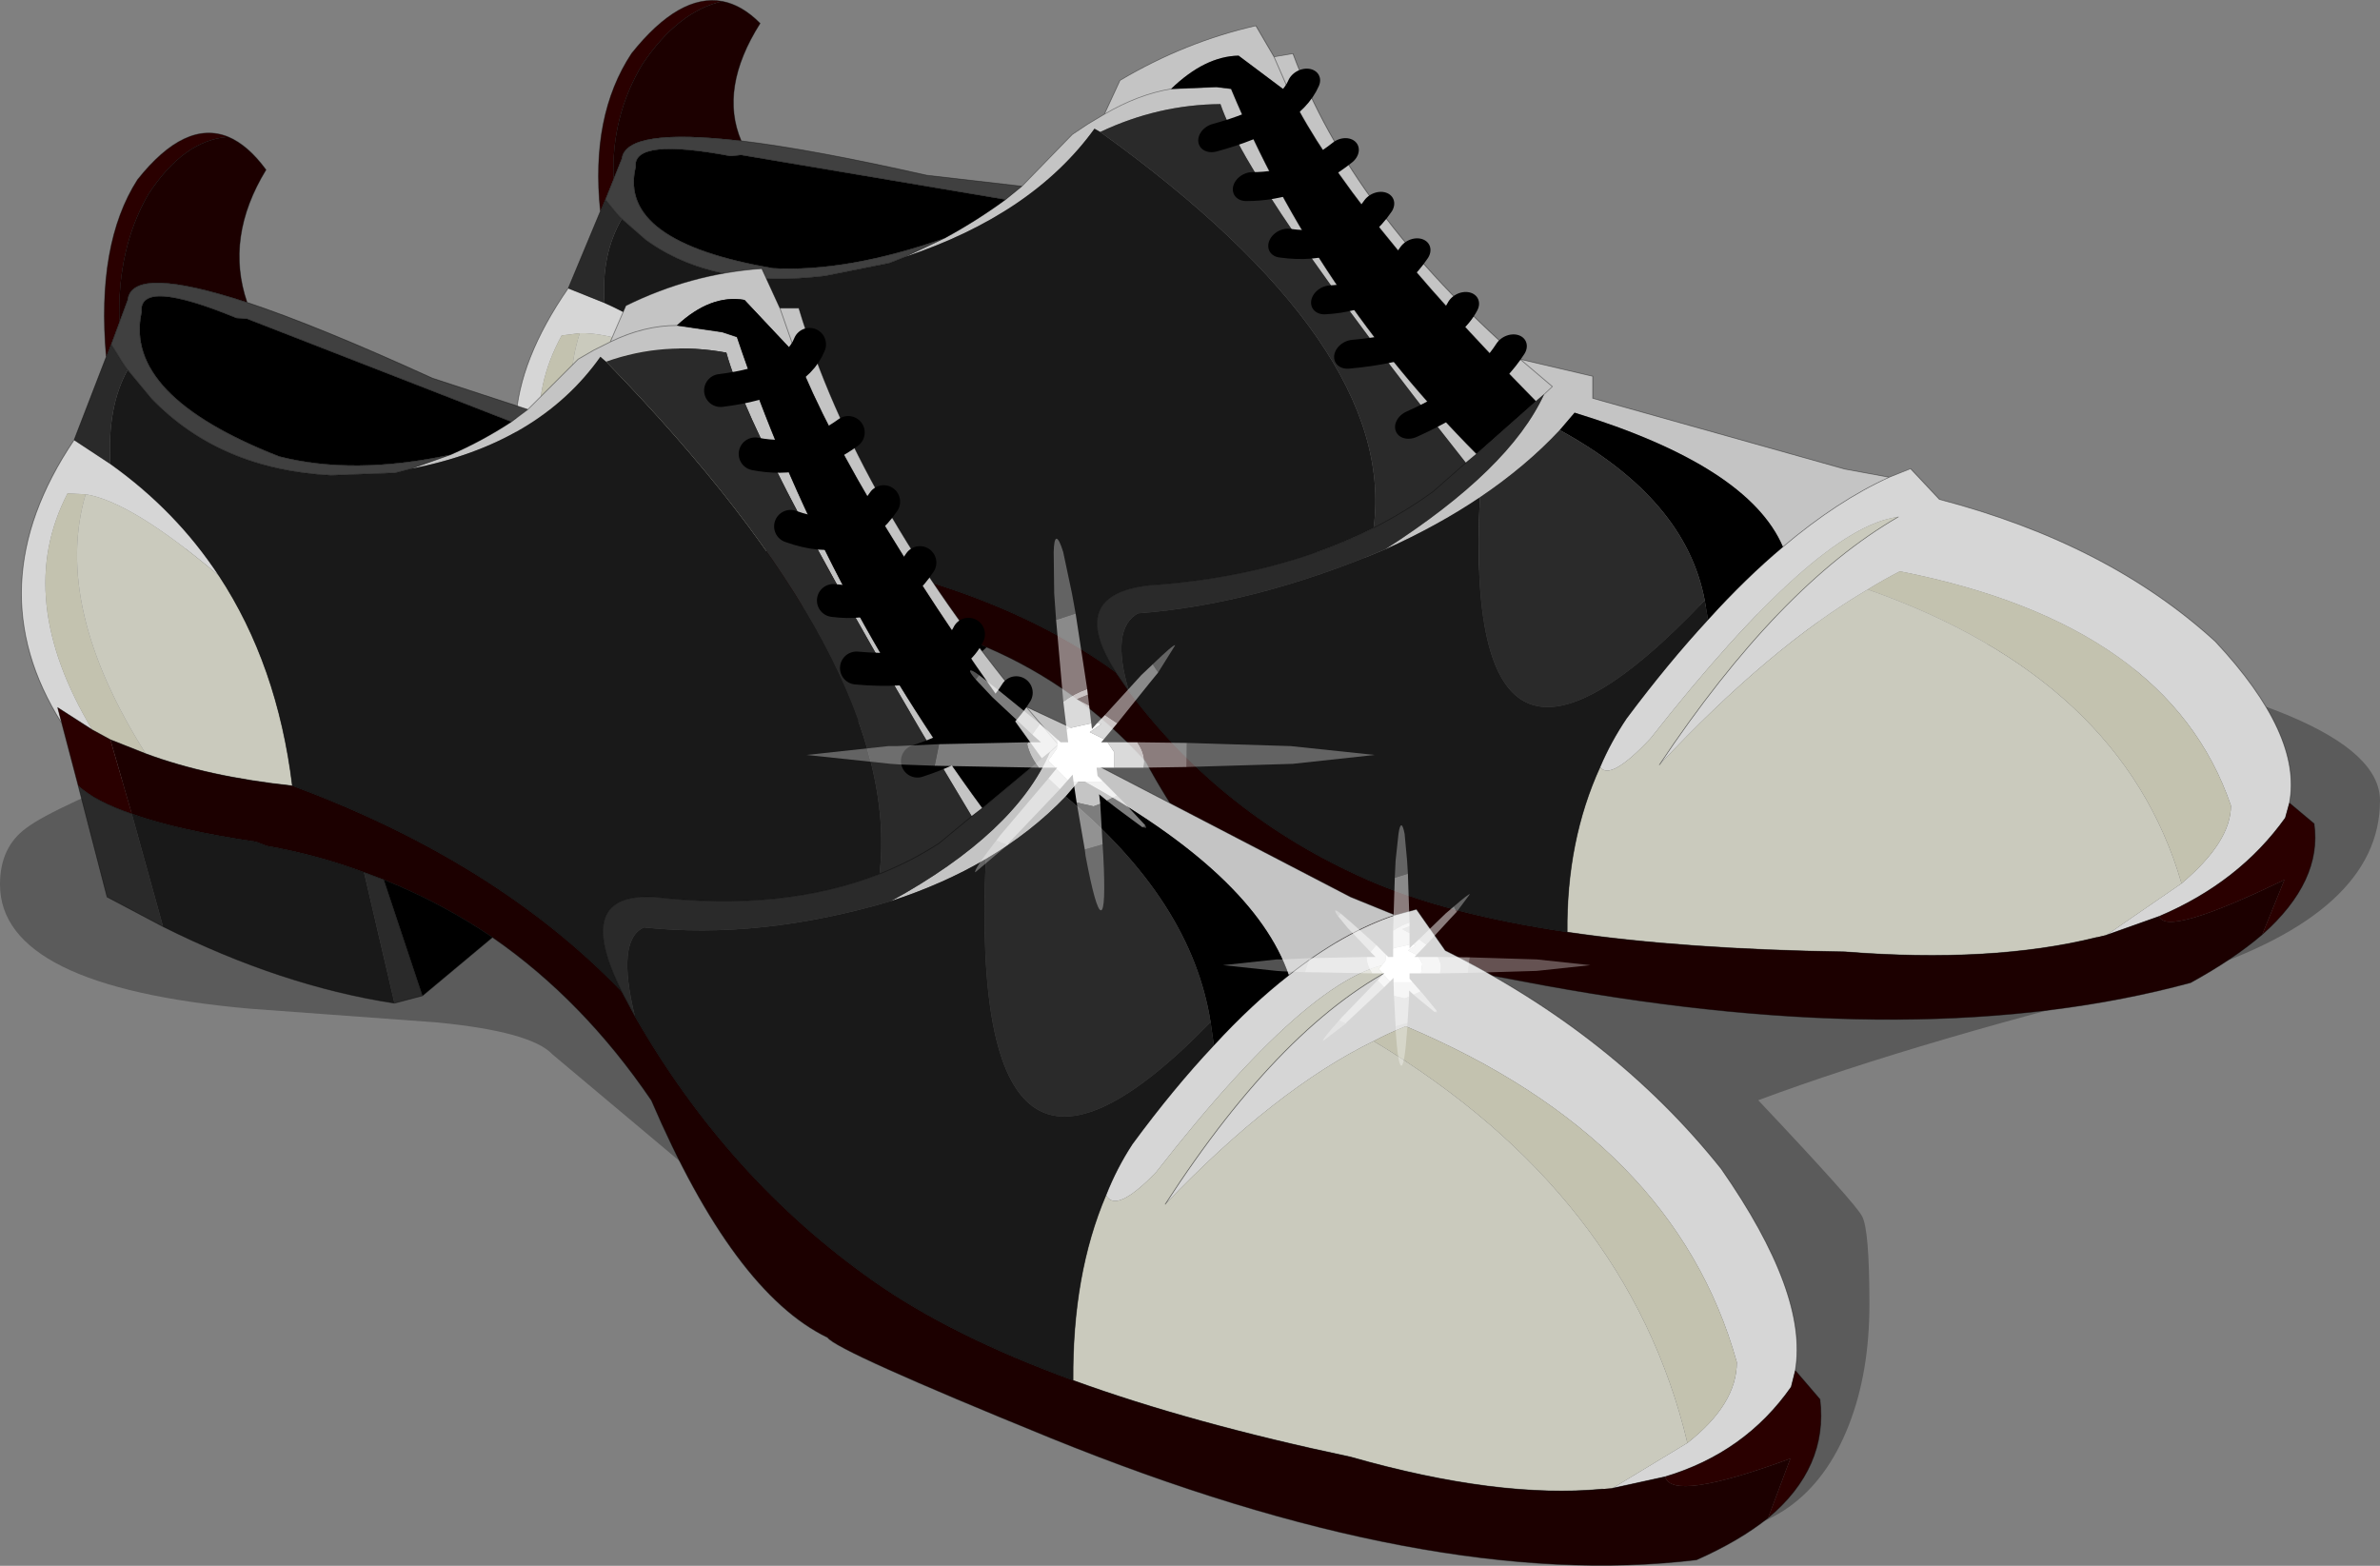 <?xml version="1.0" encoding="UTF-8"?>
<svg version="1.1" viewBox="0 0 144.5 95.069" xmlns="http://www.w3.org/2000/svg" xmlns:cc="http://creativecommons.org/ns#" xmlns:dc="http://purl.org/dc/elements/1.1/" xmlns:rdf="http://www.w3.org/1999/02/22-rdf-syntax-ns#" xmlns:xlink="http://www.w3.org/1999/xlink">
<rect x="0" y="0" width="144.5" height="95.069" fill="#808080" stroke="none"/>
<g transform="translate(-55 -109.79)">
<use transform="matrix(1 0 0 .926 55 140.2)" width="144.5" height="67.8" xlink:href="#c"/>
<use transform="matrix(1 -.167 0 .862 86.3 111.75)" width="109.25" height="87" xlink:href="#b"/>
<use transform="translate(56.3,117.85)" width="109.25" height="87" xlink:href="#b"/>
<use transform="matrix(.77 0 .092 .77 102.4 142.5)" width="44.8" height="29.3" xlink:href="#a"/>
<use transform="matrix(.498 0 0 .498 129.25 159.9)" width="44.8" height="29.3" xlink:href="#a"/>
</g>
<defs>
<g id="c">
<use width="144.5" height="67.8" xlink:href="#f"/>
</g>
<g id="f">
<path d="m133 31q-16.45 4.35-26.25 8.3 5.9 6.75 6.3 7.6 0.45 0.85 0.45 5.8 0 4.45-1.25 7.9-2.6 7.2-9.5 7.2-11.7 0-29.4-4.65-21.35-5.6-25.6-13.05-1.35-2.3-6.7-7l-7.5-6.8q-1.3-1.5-7-2.1l-11.35-0.9q-15.2-1.45-15.2-8.15 0-2.45 1.6-3.7 1.65-1.35 8.7-4.35-0.95-2.95-2.6-4.55-1.2-1.15-1.2-3.35 0-8.95 25.85-9.2 19.85-0.2 61.9 5.1 4.15 1.35 28.25 4.55 22 3.9 22 10 0 7.35-11.5 11.35" fill-opacity=".29" fill-rule="evenodd"/>
</g>
<g id="b">
<use width="109.25" height="87" xlink:href="#e"/>
</g>
<g id="e">
<path d="m83.4 47.5 1.3-0.35 1.75 2.5q10.25 5.1 16.75 13.25 5.3 7.6 4.5 12.25l-0.25 1q-2.8 4-7.65 5.45l-3.2 0.7 4.55-2.75q3-2.35 3-4.9-3.75-13.5-20.1-20.4-1 0.4-1.95 0.9-5.95 2.9-12.65 9.9 7.25-11.2 14.5-14.65-4.95-0.25-15.05 12.7-2.45 2.55-3.05 1.4 0.65-1.65 1.6-3.1 2.5-3.4 4.95-6 2.3-2.5 4.55-4.25 3.3-2.6 6.45-3.65m-80.95-11.65q-5.25-8.3 0.75-17.2l2.2 1.45q4 2.85 6.6 6.8-5.3-4.5-8.1-4.95l-1.1-0.05q-3.3 6.35 1.5 14.35l-2.1-1.35 0.25 0.95" fill="#d6d6d6" fill-rule="evenodd"/>
<path d="m82.1 55.15q0.95-0.5 1.95-0.9 16.35 6.9 20.1 20.4 0 2.55-3 4.9-3.6-15.1-19.05-24.4m-77.8-18.9q-4.8-8-1.5-14.35l1.1 0.05q-2 6.8 3.65 15.75l-2.15-0.85-1.1-0.6" fill="#c3c2af" fill-rule="evenodd"/>
<path d="m65.85 64.5q0.6 1.15 3.05-1.4 10.1-12.95 15.05-12.7-7.25 3.45-14.5 14.65 6.7-7 12.65-9.9 15.45 9.3 19.05 24.4l-4.55 2.75-0.6 0.05q-6.35 0.6-15.3-1.95-9.7-2.05-16.85-4.65-0.05-6.45 2-11.25m-53.85-37.6q3.55 5.4 4.45 12.75-5.15-0.55-8.9-1.95-5.65-8.95-3.65-15.75 2.8 0.45 8.1 4.95" fill="#cacabd" fill-rule="evenodd"/>
<path d="m106.05 84.1q-1.75 1.4-4.35 2.55-16.15 1.95-39.2-7.4-13-5.3-13.55-6.1-5.7-2.75-10.7-14.4-4.15-6.1-9.65-9.9-3.1-2.1-6.6-3.5l-1.2-0.45q-2.8-1.05-5.9-1.6l-0.65-0.25q-4.75-0.7-7.55-1.7l-1.3-4.5 2.15 0.85q3.75 1.4 8.9 1.95 12.4 4.6 20 12.5l0.8 1.5q5.65 9.85 14.45 16.05 4.75 3.35 12.15 6.05 7.15 2.6 16.85 4.65 8.95 2.55 15.3 1.95l0.6-0.05 3.2-0.7q0.4 1.55 7.6-1.1l-1.35 3.6m-93.5-83.85q1.2 0.5 2.3 2-2.5 4.1-1.15 8.05-7-2.3-7.25-0.15l-0.5 1.35q-0.15-4.45 1.75-7.75 2.15-3.3 4.85-3.5" fill="#1c0000" fill-rule="evenodd"/>
<path d="m107.7 75.15 1.5 1.75q0.5 4.15-3.15 7.2l1.35-3.6q-7.2 2.65-7.6 1.1 4.85-1.45 7.65-5.45l0.25-1m-104.25-35.5-1.25-4.75 2.1 1.35 1.1 0.6 1.3 4.5q-2.2-0.75-3.25-1.7m1.7-26.05q-0.6-6.85 1.9-10.75 2.9-3.65 5.5-2.6-2.7 0.2-4.85 3.5-1.9 3.3-1.75 7.75l-0.5 1.35-0.3 0.75" fill="#2a0000" fill-rule="evenodd"/>
<path d="m30.75 16.8 3.05-3.05 0.95-0.55 1-0.5 0.95-2.2q3.95-1.95 8.25-2.25l1.1 2.4h1.15q3.55 11.8 13.8 24.2l4.4 2.05v1.55l15.3 7.95 2.7 1.1q-3.15 1.05-6.45 3.65-2.1-6.1-12.65-11.9l-0.9 1.05q-2.05 2.15-4.85 3.8-2.55 1.5-5.75 2.55 7.55-4.15 9.65-9.05l-0.5 0.4q-11.4-15.65-14.9-24.5l-1-2.85 1 2.85-3.15-3.35q-2.05-0.35-4.1 1.55l2.75 0.4 0.9 0.3q5.15 15.35 14.9 28.6l-0.65 0.5q-13.2-21.95-14.9-28.15-3.8-0.7-7.3 0.55l-0.35-0.3q-3.75 5.3-11.5 6.8l2.4-0.85q1.95-0.85 3.7-2l1-0.75m5-4.1q2.05-1 4.05-1-2 0-4.05 1m25.25 22.15 1.95 2.3-0.5 0.45 0.5-0.45-1.95-2.3" fill="#c4c4c4" fill-rule="evenodd"/>
<path d="m28.6 48.85-4.25 3.55-2.35-7.05q3.5 1.4 6.6 3.5m48.35 2.3q-2.25 1.75-4.55 4.25l-0.2-1.4q-1.15-7.35-8.8-13.7l0.9-1.05q10.55 5.8 12.65 11.9m-18.6-10.15q-9.75-13.25-14.9-28.6l-0.9-0.3-2.75-0.4q2.05-1.9 4.1-1.55l3.15 3.35q3.5 8.85 14.9 24.5l-3.6 3m-32.3-21.45q-5.9 1.25-10.4 0.1-9.45-3.7-8.35-8.75-0.2-2.1 5.75 0.35l0.65 0.05 16.05 6.25q-1.75 1.15-3.7 2" fill-rule="evenodd"/>
<path d="m24.35 52.4-1.7 0.45-1.85-7.95 1.2 0.45 2.35 7.05m-15.75-4.2-3.4-1.8-1.75-6.75q1.05 0.95 3.25 1.7l1.9 6.85m-5.4-29.55 1.95-5.05 0.3-0.75 0.65 1.05 0.2 0.3 0.15 0.2q-1.25 2.25-1.05 5.7l-2.2-1.45m58.75 19.35 0.5-0.4q-2.1 4.9-9.65 9.05-7.95 2.35-15 1.6-1.7 0.75-0.55 5.4l-0.8-1.5q-3.05-6.05 2-5.75 7.75 0.9 13.65-1.4 1.9-0.75 3.6-1.85l2-1.65-2 1.65q-1.7 1.1-3.6 1.85 1.45-12.55-16.6-31.1 3.5-1.25 7.3-0.55 1.7 6.2 14.9 28.15l0.65-0.5 3.6-3m-3.4 6.1q2.8-1.65 4.85-3.8 7.65 6.35 8.8 13.7-14.75 15.2-13.65-9.9" fill="#2a2a2a" fill-rule="evenodd"/>
<path d="m22.65 52.85q-6.85-1.05-14.05-4.65l-1.9-6.85q2.8 1 7.55 1.7l0.65 0.25q3.1 0.55 5.9 1.6l1.85 7.95m49.75 2.55q-2.45 2.6-4.95 6-0.95 1.45-1.6 3.1-2.05 4.8-2 11.25-7.4-2.7-12.15-6.05-8.8-6.2-14.45-16.05-1.15-4.65 0.55-5.4 7.05 0.75 15-1.6 3.2-1.05 5.75-2.55-1.1 25.1 13.65 9.9l0.2 1.4m-20.3-10.4q-5.9 2.3-13.65 1.4-5.05-0.3-2 5.75-7.6-7.9-20-12.5-0.9-7.35-4.45-12.75-2.6-3.95-6.6-6.8-0.2-3.45 1.05-5.7l1.45 1.75q4.15 4.3 10.9 4.65l3.9-0.15 0.95-0.25q7.75-1.5 11.5-6.8l0.35 0.3q18.05 18.55 16.6 31.1" fill="#191919" fill-rule="evenodd"/>
<path d="m13.7 10.3q4.35 1.45 11.25 4.6l5.8 1.9-1 0.75-16.05-6.25-0.65-0.05q-5.95-2.45-5.75-0.35-1.1 5.05 8.35 8.75 4.5 1.15 10.4-0.1l-2.4 0.85-0.95 0.25-3.9 0.15q-6.75-0.35-10.9-4.65l-1.45-1.75-0.15-0.2-0.2-0.3-0.65-1.05 1-2.7q0.25-2.15 7.25 0.15" fill="#404040" fill-rule="evenodd"/>
<path d="m83.4 47.5 1.3-0.35 1.75 2.5q10.25 5.1 16.75 13.25 5.3 7.6 4.5 12.25l1.5 1.75q0.5 4.15-3.15 7.2-1.75 1.4-4.35 2.55-16.15 1.95-39.2-7.4-13-5.3-13.55-6.1-5.7-2.75-10.7-14.4-4.15-6.1-9.65-9.9l-4.25 3.55-1.7 0.45q-6.85-1.05-14.05-4.65l-3.4-1.8-1.75-6.75-1-3.8q-5.25-8.3 0.75-17.2l1.95-5.05q-0.6-6.85 1.9-10.75 2.9-3.65 5.5-2.6 1.2 0.5 2.3 2-2.5 4.1-1.15 8.05 4.35 1.45 11.25 4.6l5.8 1.9 3.05-3.05 0.95-0.55 1-0.5 0.95-2.2q3.95-1.95 8.25-2.25l1.1 2.4h1.15q3.55 11.8 13.8 24.2l4.4 2.05v1.55l15.3 7.95 2.7 1.1q-3.15 1.05-6.45 3.65-2.25 1.75-4.55 4.25-2.45 2.6-4.95 6-0.95 1.45-1.6 3.1-2.05 4.8-2 11.25-7.4-2.7-12.15-6.05-8.8-6.2-14.45-16.05m46.7-3.25q-7.25 3.45-14.5 14.65m27.15 17.25 3.2-0.7q4.85-1.45 7.65-5.45l0.25-1m-49.35-34.15q-9.75-13.25-14.9-28.6l-0.9-0.3-2.75-0.4q-2 0-4.05 1m11.3 0.8-1-2.85m1 2.85q3.5 8.85 14.9 24.5l0.5-0.4 0.5-0.45-1.95-2.3m-2.65 6.15-0.65 0.5-2 1.65q-1.7 1.1-3.6 1.85-5.9 2.3-13.65 1.4-5.05-0.3-2 5.75l0.8 1.5m24.7-15.65-3.6 3m-34.7-20.6 2.4-0.85q-5.9 1.25-10.4 0.1-9.45-3.7-8.35-8.75-0.2-2.1 5.75 0.35l0.65 0.05 16.05 6.25 1-0.75m-1 0.75q-1.75 1.15-3.7 2m-19.6-5.15 1.45 1.75q4.15 4.3 10.9 4.65l3.9-0.15 0.95-0.25m-17.7-8.9 0.5-1.35q0.25-2.15 7.25 0.15m-7.75 1.2q-0.15-4.45 1.75-7.75 2.15-3.3 4.85-3.5m-7.1 12.6 0.65 1.05 0.2 0.3 0.15 0.2m-1.05 5.7q4 2.85 6.6 6.8 3.55 5.4 4.45 12.75 12.4 4.6 20 12.5m-31.3-38.55 0.3-0.75 0.5-1.35m-0.55 8.6-2.2-1.45m2.2 18.2-1.1-0.6-2.1-1.35 0.25 0.95m4.25 5.5q-2.2-0.75-3.25-1.7m3.25 1.7q2.8 1 7.55 1.7l0.65 0.25q3.1 0.55 5.9 1.6l1.2 0.45q3.5 1.4 6.6 3.5m-12.15-9.2q-5.15-0.55-8.9-1.95l-2.15-0.85m58.45 38.9q7.15 2.6 16.85 4.65 8.95 2.55 15.3 1.95m-71.65-29.95-2.35-7.05" fill="none" stroke="#000" stroke-linecap="round" stroke-linejoin="round" stroke-opacity=".4" stroke-width=".05"/>
<path d="m47.85 12.85q-0.9 2.25-5.4 2.8m7.75 2.55q-2.6 1.9-5.65 1.3m7.8 2.9q-1.9 2.85-5.65 1.5m7.85 2.2q-1.8 2.75-5.25 2.3m11.1 5.6q-1.7 2.75-6 4.15m3.1-7.7q-1.25 2.55-6.8 2.05" fill="none" stroke="#000" stroke-linecap="round" stroke-linejoin="round" stroke-width="2"/>
</g>
<g id="a">
<use width="44.8" height="29.3" xlink:href="#d"/>
</g>
<g id="d">
<path d="m22.75 14.55v0.45l0.45-0.45 0.35 0.05-1 0.65 1.05 0.55-0.25 0.25h0.5l0.45 0.8-0.15 1.2h-1.4v0.65l0.35 0.4-0.1 0.05h-2.2v-0.55l-0.45 0.45-0.8-0.9 0.1-0.1h-0.15l-0.5-0.55 0.8-0.95 0.1-0.75 0.25 0.25h0.6v-1l0.15-0.1 1.85-0.4" fill="#fff" fill-rule="evenodd"/>
<path d="m20.95 6.4 0.1-2.1 0.35-3.25q0.15-1.05 0.35-1.05t0.4 1.05l0.3 3.25 0.1 1.6-1.6 0.5m7.2 3.5q1.85-1.6 1.95-1.5l-1.6 2.15-0.35-0.65m1.95 6.2 8.15 0.25 6.55 0.7-6.55 0.7-8.4 0.25 0.25-1.9m-4.05 6.5 0.05 0.2-0.3-0.05 0.25-0.15m-3.55 1.5-0.05 0.9q-0.3 4.3-0.7 4.3t-0.7-4.3v-0.5l1.45-0.4m-7.5 0.05-2.8 2.15q-0.15-0.15 1.95-2.5l0.85 0.35m-5-6.25-2.75-0.1-0.7-0.05-6.55-0.7 6.55-0.7h0.7l3.3-0.15-0.55 1.7m4.05-6.8q-0.45-0.6-0.35-0.7t0.65 0.35l-0.3 0.35" fill="#fff" fill-opacity=".322" fill-rule="evenodd"/>
<path d="m22.55 5.9 0.2 5.95q-1.05 0.35-2 1l0.2-6.45 1.6-0.5m0.2 6.4v0.85l-0.9-0.5 0.9-0.35m1.15 1.6 3.25-3.15 1-0.85 0.35 0.65-0.75 0.8-2.95 3.2-0.9-0.65m2.3 2.15 3.9 0.05-0.25 1.9-3.4 0.05q0.35-0.95-0.25-2m-2.1 4.2 0.4 0.45 1.55 1.9-0.25 0.15-1.85-1.5-0.7-0.6 0.85-0.4m-1.4 0.65-0.2 3.2-1.45 0.4-0.2-3.7 1.3 0.3 0.55-0.2m-3.05-1.15-4.55 4.25-0.1 0.15-0.85-0.35 0.35-0.4 4.35-4.5 0.8 0.85m-1.45-1.7-8.2-0.15 0.55-1.7 7.05-0.15-0.1 0.15q0.1 0.95 0.7 1.85m-0.2-2.6-2.8-2.95-1.15-1.4 0.3-0.35 1.4 1.2 2.95 2.65-0.6 0.7-0.1 0.15" fill="#fff" fill-opacity=".49" fill-rule="evenodd"/>
<path d="m22.75 11.85v0.45l-0.9 0.35 0.9 0.5v1.4l-1.85 0.4-0.15 0.1v-2.2q0.95-0.65 2-1m0.45 2.7 0.7-0.65 0.9 0.65-1.2 1.25-1.05-0.55 1-0.65-0.35-0.05m0.65 1.5h2.35q0.6 1.05 0.25 2h-2.3l0.15-1.2-0.45-0.8m-0.75 3.05 1 1.15-0.85 0.4-0.55-0.5v0.75l-0.55 0.2-1.3-0.3-0.05-1.65h2.2l0.1-0.05m-2.75-0.05-0.7 0.7-0.8-0.85 0.7-0.75 0.8 0.9m-0.85-1h-1.3q-0.6-0.9-0.7-1.85l0.1-0.15h1l-0.6-0.6 0.1-0.15 0.6-0.7 1.2 1.2-0.1 0.75-0.8 0.95 0.5 0.55" fill="#fff" fill-opacity=".773" fill-rule="evenodd"/>
</g>
</defs>
</svg>

